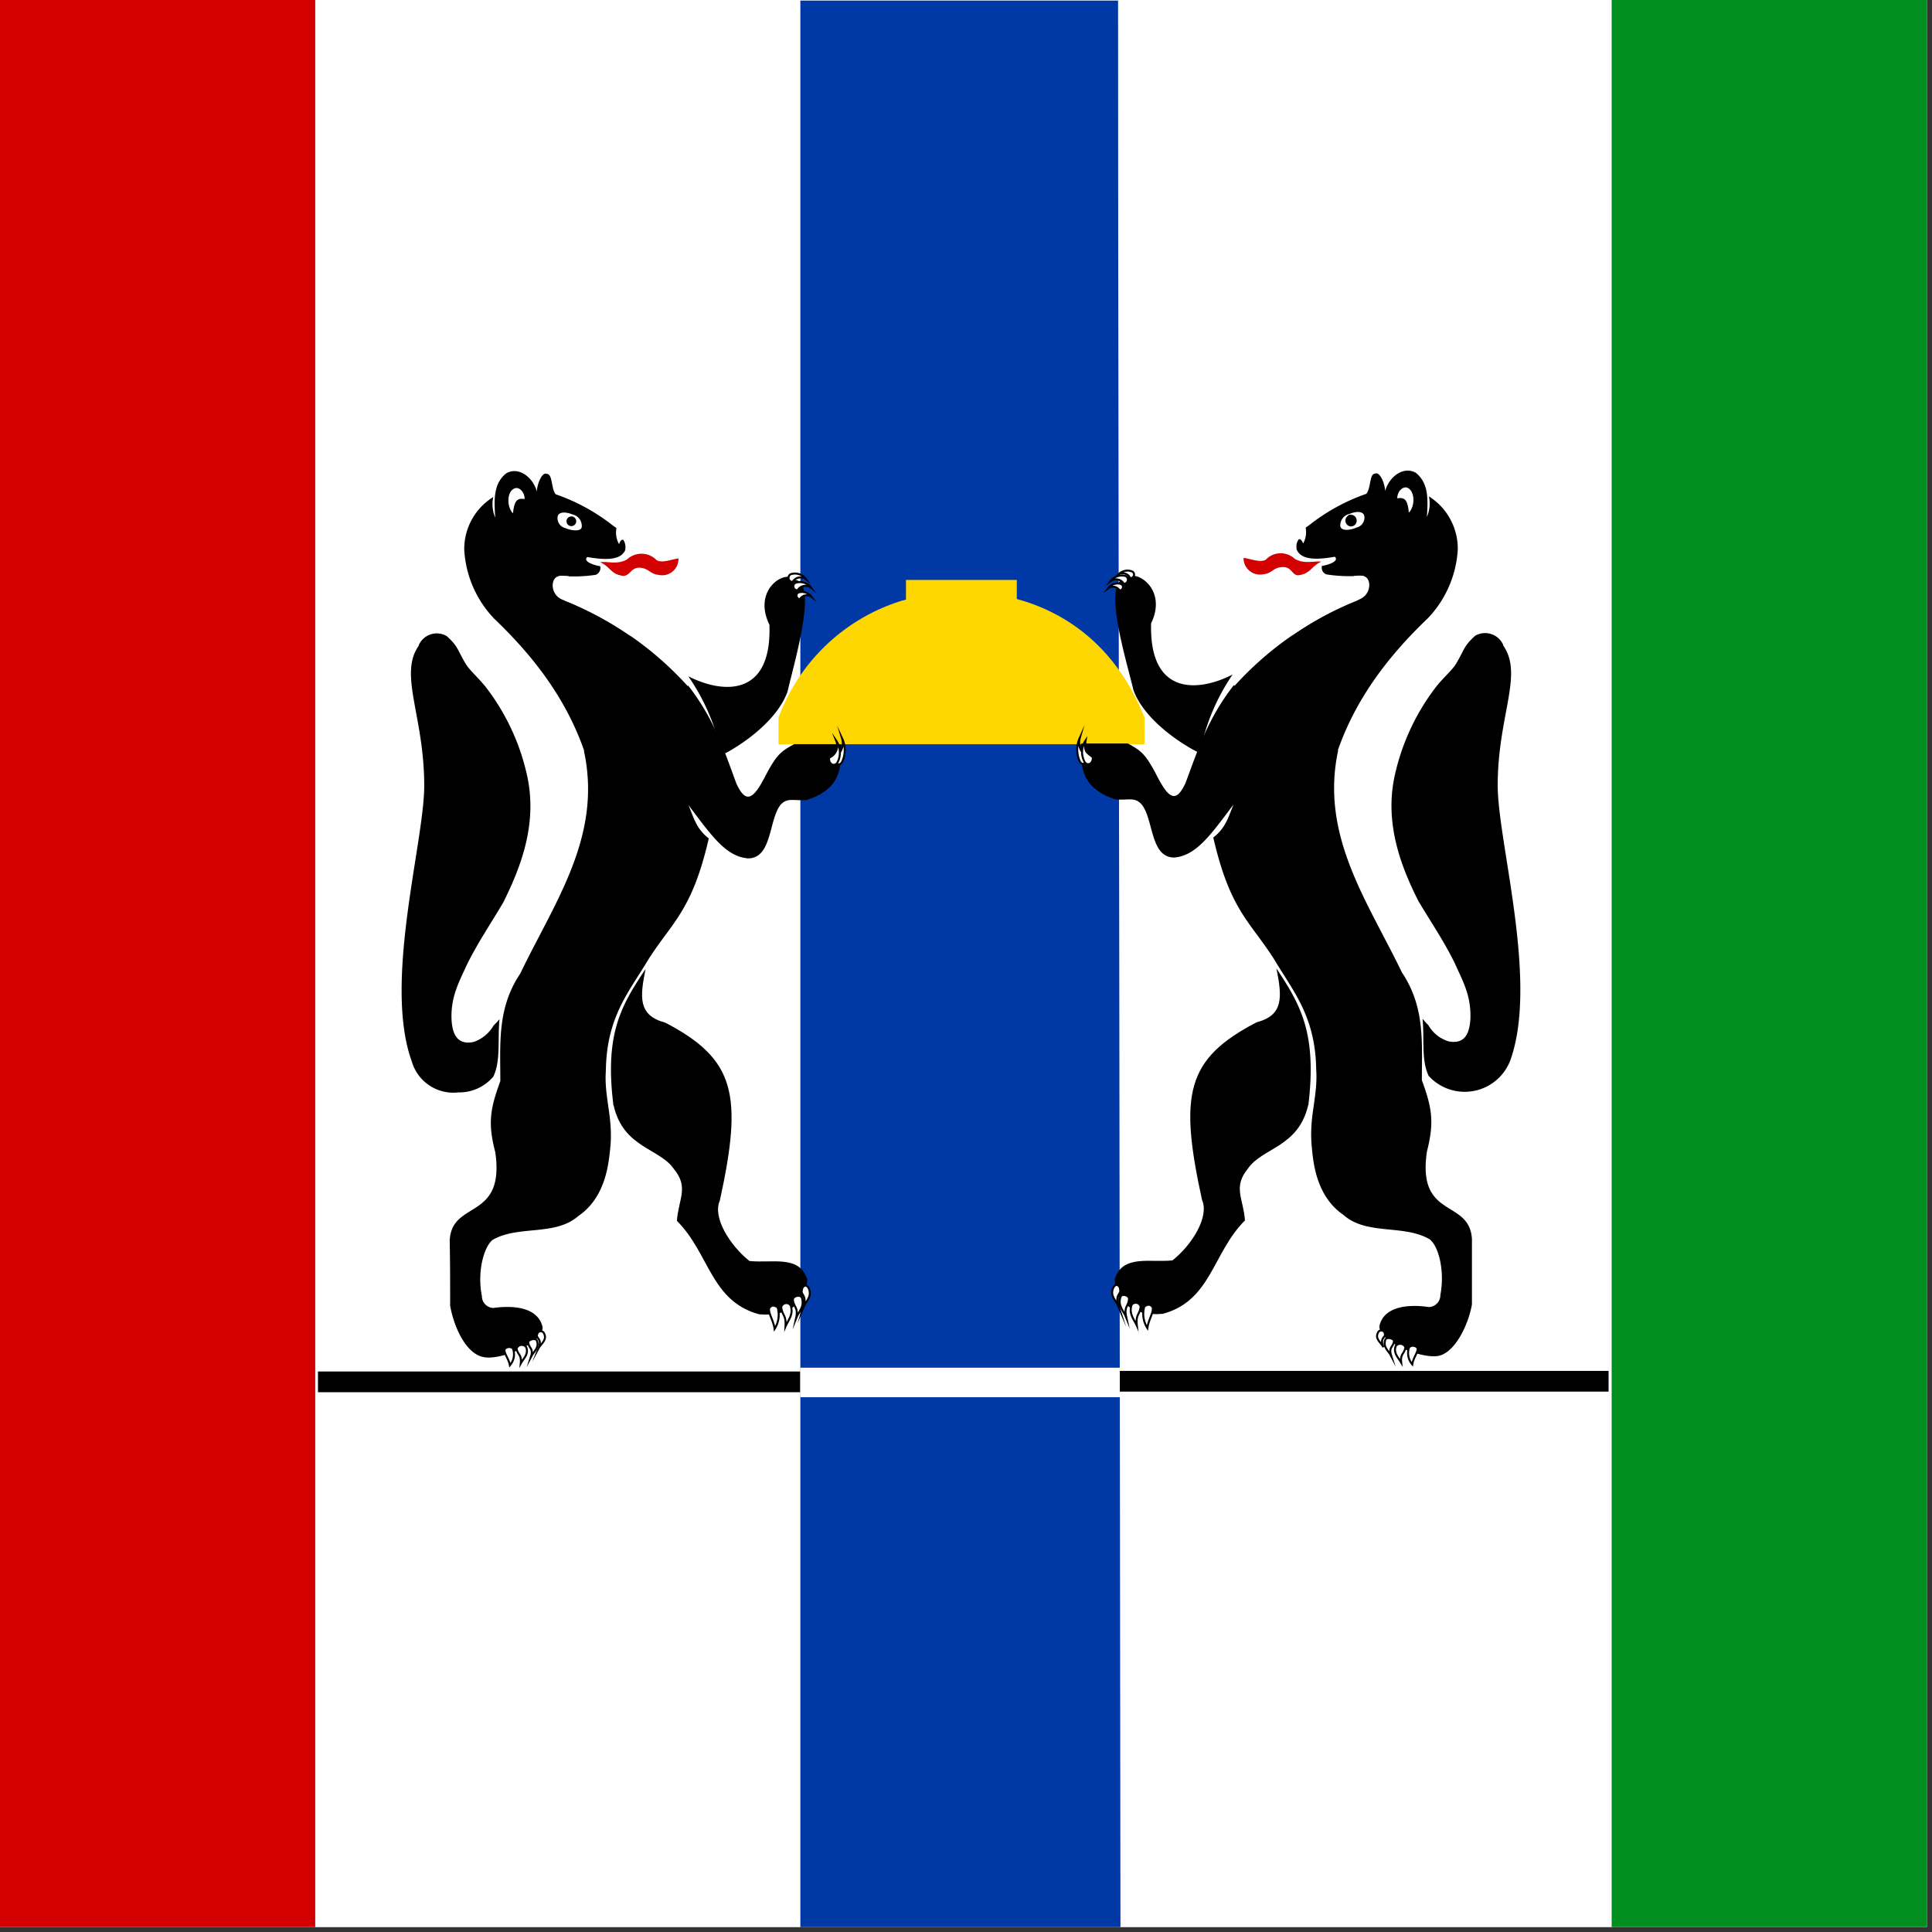 <?xml version="1.0" encoding="UTF-8" standalone="no"?>
<svg
   width="80"
   height="80"
   viewBox="0 0 80 80"
   version="1.1"
   id="svg92"
   sodipodi:docname="54_Novosibirsk_oblast.svg"
   inkscape:version="1.3.2 (091e20e, 2023-11-25, custom)"
   xmlns:inkscape="http://www.inkscape.org/namespaces/inkscape"
   xmlns:sodipodi="http://sodipodi.sourceforge.net/DTD/sodipodi-0.dtd"
   xmlns="http://www.w3.org/2000/svg"
   xmlns:svg="http://www.w3.org/2000/svg"
   xmlns:rdf="http://www.w3.org/1999/02/22-rdf-syntax-ns#"
   xmlns:cc="http://creativecommons.org/ns#"
   xmlns:dc="http://purl.org/dc/elements/1.1/">
  <rect x="0" y="0" width="80" height="80" fill="#333333" stroke="none"/>
  <defs
     id="defs92">
    <clipPath
       clipPathUnits="userSpaceOnUse"
       id="clipPath92">
      <rect
         style="opacity:0.2;fill:#296912;stroke-width:2"
         id="rect93"
         width="600"
         height="600"
         x="0"
         y="0" />
    </clipPath>
    <clipPath
       clipPathUnits="userSpaceOnUse"
       id="clipPath93">
      <rect
         style="opacity:0.2;fill:#296912;stroke-width:2"
         id="rect94"
         width="600"
         height="600"
         x="0"
         y="0" />
    </clipPath>
    <clipPath
       clipPathUnits="userSpaceOnUse"
       id="clipPath94">
      <rect
         style="opacity:0.2;fill:#296912;stroke-width:2"
         id="rect95"
         width="600"
         height="600"
         x="0"
         y="0" />
    </clipPath>
    <clipPath
       clipPathUnits="userSpaceOnUse"
       id="clipPath95">
      <rect
         style="opacity:0.2;fill:#296912;stroke-width:2"
         id="rect96"
         width="600"
         height="600"
         x="0"
         y="0" />
    </clipPath>
    <clipPath
       clipPathUnits="userSpaceOnUse"
       id="clipPath96">
      <rect
         style="opacity:0.2;fill:#296912;stroke-width:2"
         id="rect97"
         width="600"
         height="600"
         x="0"
         y="0" />
    </clipPath>
    <clipPath
       clipPathUnits="userSpaceOnUse"
       id="clipPath97">
      <rect
         style="opacity:0.2;fill:#296912;stroke-width:2"
         id="rect98"
         width="600"
         height="600"
         x="0"
         y="0" />
    </clipPath>
    <clipPath
       clipPathUnits="userSpaceOnUse"
       id="clipPath98">
      <rect
         style="opacity:0.2;fill:#296912;stroke-width:2"
         id="rect99"
         width="600"
         height="600"
         x="0"
         y="0" />
    </clipPath>
    <clipPath
       clipPathUnits="userSpaceOnUse"
       id="clipPath99">
      <rect
         style="opacity:0.2;fill:#296912;stroke-width:2"
         id="rect100"
         width="600"
         height="600"
         x="0"
         y="0" />
    </clipPath>
    <clipPath
       clipPathUnits="userSpaceOnUse"
       id="clipPath100">
      <rect
         style="opacity:0.2;fill:#296912;stroke-width:2"
         id="rect101"
         width="600"
         height="600"
         x="0"
         y="0" />
    </clipPath>
    <clipPath
       clipPathUnits="userSpaceOnUse"
       id="clipPath101">
      <rect
         style="opacity:0.2;fill:#296912;stroke-width:2"
         id="rect102"
         width="600"
         height="600"
         x="0"
         y="0" />
    </clipPath>
    <clipPath
       clipPathUnits="userSpaceOnUse"
       id="clipPath102">
      <rect
         style="opacity:0.2;fill:#296912;stroke-width:2"
         id="rect103"
         width="600"
         height="600"
         x="0"
         y="0" />
    </clipPath>
    <clipPath
       clipPathUnits="userSpaceOnUse"
       id="clipPath103">
      <rect
         style="opacity:0.2;fill:#296912;stroke-width:2"
         id="rect104"
         width="600"
         height="600"
         x="0"
         y="0" />
    </clipPath>
    <clipPath
       clipPathUnits="userSpaceOnUse"
       id="clipPath104">
      <rect
         style="opacity:0.2;fill:#296912;stroke-width:2"
         id="rect105"
         width="600"
         height="600"
         x="0"
         y="0" />
    </clipPath>
    <clipPath
       clipPathUnits="userSpaceOnUse"
       id="clipPath105">
      <rect
         style="opacity:0.2;fill:#296912;stroke-width:2"
         id="rect106"
         width="600"
         height="600"
         x="0"
         y="0" />
    </clipPath>
    <clipPath
       clipPathUnits="userSpaceOnUse"
       id="clipPath106">
      <rect
         style="opacity:0.2;fill:#296912;stroke-width:2"
         id="rect107"
         width="600"
         height="600"
         x="0"
         y="0" />
    </clipPath>
    <clipPath
       clipPathUnits="userSpaceOnUse"
       id="clipPath107">
      <rect
         style="opacity:0.2;fill:#296912;stroke-width:2"
         id="rect108"
         width="600"
         height="600"
         x="0"
         y="0" />
    </clipPath>
    <clipPath
       clipPathUnits="userSpaceOnUse"
       id="clipPath108">
      <rect
         style="opacity:0.2;fill:#296912;stroke-width:2"
         id="rect109"
         width="600"
         height="600"
         x="0"
         y="0" />
    </clipPath>
    <clipPath
       clipPathUnits="userSpaceOnUse"
       id="clipPath109">
      <rect
         style="opacity:0.2;fill:#296912;stroke-width:2"
         id="rect110"
         width="600"
         height="600"
         x="0"
         y="0" />
    </clipPath>
    <clipPath
       clipPathUnits="userSpaceOnUse"
       id="clipPath110">
      <rect
         style="opacity:0.2;fill:#296912;stroke-width:2"
         id="rect111"
         width="600"
         height="600"
         x="0"
         y="0" />
    </clipPath>
    <clipPath
       clipPathUnits="userSpaceOnUse"
       id="clipPath111">
      <rect
         style="opacity:0.2;fill:#296912;stroke-width:2"
         id="rect112"
         width="600"
         height="600"
         x="0"
         y="0" />
    </clipPath>
    <clipPath
       clipPathUnits="userSpaceOnUse"
       id="clipPath112">
      <rect
         style="opacity:0.2;fill:#296912;stroke-width:2"
         id="rect113"
         width="600"
         height="600"
         x="0"
         y="0" />
    </clipPath>
    <clipPath
       clipPathUnits="userSpaceOnUse"
       id="clipPath113">
      <rect
         style="opacity:0.2;fill:#296912;stroke-width:2"
         id="rect114"
         width="600"
         height="600"
         x="0"
         y="0" />
    </clipPath>
    <clipPath
       clipPathUnits="userSpaceOnUse"
       id="clipPath114">
      <rect
         style="opacity:0.2;fill:#296912;stroke-width:2"
         id="rect115"
         width="600"
         height="600"
         x="0"
         y="0" />
    </clipPath>
    <clipPath
       clipPathUnits="userSpaceOnUse"
       id="clipPath115">
      <rect
         style="opacity:0.2;fill:#296912;stroke-width:2"
         id="rect116"
         width="600"
         height="600"
         x="0"
         y="0" />
    </clipPath>
    <clipPath
       clipPathUnits="userSpaceOnUse"
       id="clipPath116">
      <rect
         style="opacity:0.2;fill:#296912;stroke-width:2"
         id="rect117"
         width="600"
         height="600"
         x="0"
         y="0" />
    </clipPath>
    <clipPath
       clipPathUnits="userSpaceOnUse"
       id="clipPath117">
      <rect
         style="opacity:0.2;fill:#296912;stroke-width:2"
         id="rect118"
         width="600"
         height="600"
         x="0"
         y="0" />
    </clipPath>
    <clipPath
       clipPathUnits="userSpaceOnUse"
       id="clipPath118">
      <rect
         style="opacity:0.2;fill:#296912;stroke-width:2"
         id="rect119"
         width="600"
         height="600"
         x="0"
         y="0" />
    </clipPath>
    <clipPath
       clipPathUnits="userSpaceOnUse"
       id="clipPath119">
      <rect
         style="opacity:0.2;fill:#296912;stroke-width:2"
         id="rect120"
         width="600"
         height="600"
         x="0"
         y="0" />
    </clipPath>
    <clipPath
       clipPathUnits="userSpaceOnUse"
       id="clipPath120">
      <rect
         style="opacity:0.2;fill:#296912;stroke-width:2"
         id="rect121"
         width="600"
         height="600"
         x="0"
         y="0" />
    </clipPath>
    <clipPath
       clipPathUnits="userSpaceOnUse"
       id="clipPath121">
      <rect
         style="opacity:0.2;fill:#296912;stroke-width:2"
         id="rect122"
         width="600"
         height="600"
         x="0"
         y="0" />
    </clipPath>
    <clipPath
       clipPathUnits="userSpaceOnUse"
       id="clipPath122">
      <rect
         style="opacity:0.2;fill:#296912;stroke-width:2"
         id="rect123"
         width="600"
         height="600"
         x="0"
         y="0" />
    </clipPath>
    <clipPath
       clipPathUnits="userSpaceOnUse"
       id="clipPath123">
      <rect
         style="opacity:0.2;fill:#296912;stroke-width:2"
         id="rect124"
         width="600"
         height="600"
         x="0"
         y="0" />
    </clipPath>
    <clipPath
       clipPathUnits="userSpaceOnUse"
       id="clipPath124">
      <rect
         style="opacity:0.2;fill:#296912;stroke-width:2"
         id="rect125"
         width="600"
         height="600"
         x="0"
         y="0" />
    </clipPath>
    <clipPath
       clipPathUnits="userSpaceOnUse"
       id="clipPath125">
      <rect
         style="opacity:0.2;fill:#296912;stroke-width:2"
         id="rect126"
         width="600"
         height="600"
         x="0"
         y="0" />
    </clipPath>
    <clipPath
       clipPathUnits="userSpaceOnUse"
       id="clipPath126">
      <rect
         style="opacity:0.2;fill:#296912;stroke-width:2"
         id="rect127"
         width="600"
         height="600"
         x="0"
         y="0" />
    </clipPath>
    <clipPath
       clipPathUnits="userSpaceOnUse"
       id="clipPath127">
      <rect
         style="opacity:0.2;fill:#296912;stroke-width:2"
         id="rect128"
         width="600"
         height="600"
         x="0"
         y="0" />
    </clipPath>
    <clipPath
       clipPathUnits="userSpaceOnUse"
       id="clipPath128">
      <rect
         style="opacity:0.2;fill:#296912;stroke-width:2"
         id="rect129"
         width="600"
         height="600"
         x="0"
         y="0" />
    </clipPath>
    <clipPath
       clipPathUnits="userSpaceOnUse"
       id="clipPath129">
      <rect
         style="opacity:0.2;fill:#296912;stroke-width:2"
         id="rect130"
         width="600"
         height="600"
         x="0"
         y="0" />
    </clipPath>
    <clipPath
       clipPathUnits="userSpaceOnUse"
       id="clipPath130">
      <rect
         style="opacity:0.2;fill:#296912;stroke-width:2"
         id="rect131"
         width="600"
         height="600"
         x="0"
         y="0" />
    </clipPath>
    <clipPath
       clipPathUnits="userSpaceOnUse"
       id="clipPath131">
      <rect
         style="opacity:0.2;fill:#296912;stroke-width:2"
         id="rect132"
         width="600"
         height="600"
         x="0"
         y="0" />
    </clipPath>
    <clipPath
       clipPathUnits="userSpaceOnUse"
       id="clipPath132">
      <rect
         style="opacity:0.2;fill:#296912;stroke-width:2"
         id="rect133"
         width="600"
         height="600"
         x="0"
         y="0" />
    </clipPath>
    <clipPath
       clipPathUnits="userSpaceOnUse"
       id="clipPath133">
      <rect
         style="opacity:0.2;fill:#296912;stroke-width:2"
         id="rect134"
         width="600"
         height="600"
         x="0"
         y="0" />
    </clipPath>
    <clipPath
       clipPathUnits="userSpaceOnUse"
       id="clipPath134">
      <rect
         style="opacity:0.2;fill:#296912;stroke-width:2"
         id="rect135"
         width="600"
         height="600"
         x="0"
         y="0" />
    </clipPath>
    <clipPath
       clipPathUnits="userSpaceOnUse"
       id="clipPath135">
      <rect
         style="opacity:0.2;fill:#296912;stroke-width:2"
         id="rect136"
         width="600"
         height="600"
         x="0"
         y="0" />
    </clipPath>
    <clipPath
       clipPathUnits="userSpaceOnUse"
       id="clipPath136">
      <rect
         style="opacity:0.2;fill:#296912;stroke-width:2"
         id="rect137"
         width="600"
         height="600"
         x="0"
         y="0" />
    </clipPath>
    <clipPath
       clipPathUnits="userSpaceOnUse"
       id="clipPath137">
      <rect
         style="opacity:0.2;fill:#296912;stroke-width:2"
         id="rect138"
         width="600"
         height="600"
         x="0"
         y="0" />
    </clipPath>
    <clipPath
       clipPathUnits="userSpaceOnUse"
       id="clipPath138">
      <rect
         style="opacity:0.2;fill:#296912;stroke-width:2"
         id="rect139"
         width="600"
         height="600"
         x="0"
         y="0" />
    </clipPath>
    <clipPath
       clipPathUnits="userSpaceOnUse"
       id="clipPath139">
      <rect
         style="opacity:0.2;fill:#296912;stroke-width:2"
         id="rect140"
         width="600"
         height="600"
         x="0"
         y="0" />
    </clipPath>
    <clipPath
       clipPathUnits="userSpaceOnUse"
       id="clipPath140">
      <rect
         style="opacity:0.2;fill:#296912;stroke-width:2"
         id="rect141"
         width="600"
         height="600"
         x="0"
         y="0" />
    </clipPath>
    <clipPath
       clipPathUnits="userSpaceOnUse"
       id="clipPath141">
      <rect
         style="opacity:0.2;fill:#296912;stroke-width:2"
         id="rect142"
         width="600"
         height="600"
         x="0"
         y="0" />
    </clipPath>
    <clipPath
       clipPathUnits="userSpaceOnUse"
       id="clipPath142">
      <rect
         style="opacity:0.2;fill:#296912;stroke-width:2"
         id="rect143"
         width="600"
         height="600"
         x="0"
         y="0" />
    </clipPath>
    <clipPath
       clipPathUnits="userSpaceOnUse"
       id="clipPath143">
      <rect
         style="opacity:0.2;fill:#296912;stroke-width:2"
         id="rect144"
         width="600"
         height="600"
         x="0"
         y="0" />
    </clipPath>
    <clipPath
       clipPathUnits="userSpaceOnUse"
       id="clipPath144">
      <rect
         style="opacity:0.2;fill:#296912;stroke-width:2"
         id="rect145"
         width="600"
         height="600"
         x="0"
         y="0" />
    </clipPath>
    <clipPath
       clipPathUnits="userSpaceOnUse"
       id="clipPath145">
      <rect
         style="opacity:0.2;fill:#296912;stroke-width:2"
         id="rect146"
         width="600"
         height="600"
         x="0"
         y="0" />
    </clipPath>
    <clipPath
       clipPathUnits="userSpaceOnUse"
       id="clipPath146">
      <rect
         style="opacity:0.2;fill:#296912;stroke-width:2"
         id="rect147"
         width="600"
         height="600"
         x="0"
         y="0" />
    </clipPath>
    <clipPath
       clipPathUnits="userSpaceOnUse"
       id="clipPath147">
      <rect
         style="opacity:0.2;fill:#296912;stroke-width:2"
         id="rect148"
         width="600"
         height="600"
         x="0"
         y="0" />
    </clipPath>
    <clipPath
       clipPathUnits="userSpaceOnUse"
       id="clipPath148">
      <rect
         style="opacity:0.2;fill:#296912;stroke-width:2"
         id="rect149"
         width="600"
         height="600"
         x="0"
         y="0" />
    </clipPath>
    <clipPath
       clipPathUnits="userSpaceOnUse"
       id="clipPath149">
      <rect
         style="opacity:0.2;fill:#296912;stroke-width:2"
         id="rect150"
         width="600"
         height="600"
         x="0"
         y="0" />
    </clipPath>
    <clipPath
       clipPathUnits="userSpaceOnUse"
       id="clipPath150">
      <rect
         style="opacity:0.2;fill:#296912;stroke-width:2"
         id="rect151"
         width="600"
         height="600"
         x="0"
         y="0" />
    </clipPath>
    <clipPath
       clipPathUnits="userSpaceOnUse"
       id="clipPath151">
      <rect
         style="opacity:0.2;fill:#296912;stroke-width:2"
         id="rect152"
         width="600"
         height="600"
         x="0"
         y="0" />
    </clipPath>
    <clipPath
       clipPathUnits="userSpaceOnUse"
       id="clipPath152">
      <rect
         style="opacity:0.2;fill:#296912;stroke-width:2"
         id="rect153"
         width="600"
         height="600"
         x="0"
         y="0" />
    </clipPath>
    <clipPath
       clipPathUnits="userSpaceOnUse"
       id="clipPath153">
      <rect
         style="opacity:0.2;fill:#296912;stroke-width:2"
         id="rect154"
         width="600"
         height="600"
         x="0"
         y="0" />
    </clipPath>
    <clipPath
       clipPathUnits="userSpaceOnUse"
       id="clipPath154">
      <rect
         style="opacity:0.2;fill:#296912;stroke-width:2"
         id="rect155"
         width="600"
         height="600"
         x="0"
         y="0" />
    </clipPath>
    <clipPath
       clipPathUnits="userSpaceOnUse"
       id="clipPath155">
      <rect
         style="opacity:0.2;fill:#296912;stroke-width:2"
         id="rect156"
         width="600"
         height="600"
         x="0"
         y="0" />
    </clipPath>
    <clipPath
       clipPathUnits="userSpaceOnUse"
       id="clipPath156">
      <rect
         style="opacity:0.2;fill:#296912;stroke-width:2"
         id="rect157"
         width="600"
         height="600"
         x="0"
         y="0" />
    </clipPath>
    <clipPath
       clipPathUnits="userSpaceOnUse"
       id="clipPath157">
      <rect
         style="opacity:0.2;fill:#296912;stroke-width:2"
         id="rect158"
         width="600"
         height="600"
         x="0"
         y="0" />
    </clipPath>
    <clipPath
       clipPathUnits="userSpaceOnUse"
       id="clipPath158">
      <rect
         style="opacity:0.2;fill:#296912;stroke-width:2"
         id="rect159"
         width="600"
         height="600"
         x="0"
         y="0" />
    </clipPath>
    <clipPath
       clipPathUnits="userSpaceOnUse"
       id="clipPath159">
      <rect
         style="opacity:0.2;fill:#296912;stroke-width:2"
         id="rect160"
         width="600"
         height="600"
         x="0"
         y="0" />
    </clipPath>
    <clipPath
       clipPathUnits="userSpaceOnUse"
       id="clipPath160">
      <rect
         style="opacity:0.2;fill:#296912;stroke-width:2"
         id="rect161"
         width="600"
         height="600"
         x="0"
         y="0" />
    </clipPath>
    <clipPath
       clipPathUnits="userSpaceOnUse"
       id="clipPath161">
      <rect
         style="opacity:0.2;fill:#296912;stroke-width:2"
         id="rect162"
         width="600"
         height="600"
         x="0"
         y="0" />
    </clipPath>
    <clipPath
       clipPathUnits="userSpaceOnUse"
       id="clipPath162">
      <rect
         style="opacity:0.2;fill:#296912;stroke-width:2"
         id="rect163"
         width="600"
         height="600"
         x="0"
         y="0" />
    </clipPath>
    <clipPath
       clipPathUnits="userSpaceOnUse"
       id="clipPath163">
      <rect
         style="opacity:0.2;fill:#296912;stroke-width:2"
         id="rect164"
         width="600"
         height="600"
         x="0"
         y="0" />
    </clipPath>
    <clipPath
       clipPathUnits="userSpaceOnUse"
       id="clipPath164">
      <rect
         style="opacity:0.2;fill:#296912;stroke-width:2"
         id="rect165"
         width="600"
         height="600"
         x="0"
         y="0" />
    </clipPath>
    <clipPath
       clipPathUnits="userSpaceOnUse"
       id="clipPath165">
      <rect
         style="opacity:0.2;fill:#296912;stroke-width:2"
         id="rect166"
         width="600"
         height="600"
         x="0"
         y="0" />
    </clipPath>
    <clipPath
       clipPathUnits="userSpaceOnUse"
       id="clipPath166">
      <rect
         style="opacity:0.2;fill:#296912;stroke-width:2"
         id="rect167"
         width="600"
         height="600"
         x="0"
         y="0" />
    </clipPath>
    <clipPath
       clipPathUnits="userSpaceOnUse"
       id="clipPath167">
      <rect
         style="opacity:0.2;fill:#296912;stroke-width:2"
         id="rect168"
         width="600"
         height="600"
         x="0"
         y="0" />
    </clipPath>
    <clipPath
       clipPathUnits="userSpaceOnUse"
       id="clipPath168">
      <rect
         style="opacity:0.2;fill:#296912;stroke-width:2"
         id="rect169"
         width="600"
         height="600"
         x="0"
         y="0" />
    </clipPath>
    <clipPath
       clipPathUnits="userSpaceOnUse"
       id="clipPath169">
      <rect
         style="opacity:0.2;fill:#296912;stroke-width:2"
         id="rect170"
         width="600"
         height="600"
         x="0"
         y="0" />
    </clipPath>
    <clipPath
       clipPathUnits="userSpaceOnUse"
       id="clipPath170">
      <rect
         style="opacity:0.2;fill:#296912;stroke-width:2"
         id="rect171"
         width="600"
         height="600"
         x="0"
         y="0" />
    </clipPath>
    <clipPath
       clipPathUnits="userSpaceOnUse"
       id="clipPath171">
      <rect
         style="opacity:0.2;fill:#296912;stroke-width:2"
         id="rect172"
         width="600"
         height="600"
         x="0"
         y="0" />
    </clipPath>
    <clipPath
       clipPathUnits="userSpaceOnUse"
       id="clipPath172">
      <rect
         style="opacity:0.2;fill:#296912;stroke-width:2"
         id="rect173"
         width="600"
         height="600"
         x="0"
         y="0" />
    </clipPath>
    <clipPath
       clipPathUnits="userSpaceOnUse"
       id="clipPath173">
      <rect
         style="opacity:0.2;fill:#296912;stroke-width:2"
         id="rect174"
         width="600"
         height="600"
         x="0"
         y="0" />
    </clipPath>
    <clipPath
       clipPathUnits="userSpaceOnUse"
       id="clipPath174">
      <rect
         style="opacity:0.2;fill:#296912;stroke-width:2"
         id="rect175"
         width="600"
         height="600"
         x="0"
         y="0" />
    </clipPath>
    <clipPath
       clipPathUnits="userSpaceOnUse"
       id="clipPath175">
      <rect
         style="opacity:0.2;fill:#296912;stroke-width:2"
         id="rect176"
         width="600"
         height="600"
         x="0"
         y="0" />
    </clipPath>
    <clipPath
       clipPathUnits="userSpaceOnUse"
       id="clipPath176">
      <rect
         style="opacity:0.2;fill:#296912;stroke-width:2"
         id="rect177"
         width="600"
         height="600"
         x="0"
         y="0" />
    </clipPath>
    <clipPath
       clipPathUnits="userSpaceOnUse"
       id="clipPath177">
      <rect
         style="opacity:0.2;fill:#296912;stroke-width:2"
         id="rect178"
         width="600"
         height="600"
         x="0"
         y="0" />
    </clipPath>
    <clipPath
       clipPathUnits="userSpaceOnUse"
       id="clipPath178">
      <rect
         style="opacity:0.2;fill:#296912;stroke-width:2"
         id="rect179"
         width="600"
         height="600"
         x="0"
         y="0" />
    </clipPath>
    <clipPath
       clipPathUnits="userSpaceOnUse"
       id="clipPath179">
      <rect
         style="opacity:0.2;fill:#296912;stroke-width:2"
         id="rect180"
         width="600"
         height="600"
         x="0"
         y="0" />
    </clipPath>
    <clipPath
       clipPathUnits="userSpaceOnUse"
       id="clipPath180">
      <rect
         style="opacity:0.2;fill:#296912;stroke-width:2"
         id="rect181"
         width="600"
         height="600"
         x="0"
         y="0" />
    </clipPath>
    <clipPath
       clipPathUnits="userSpaceOnUse"
       id="clipPath181">
      <rect
         style="opacity:0.2;fill:#296912;stroke-width:2"
         id="rect182"
         width="600"
         height="600"
         x="0"
         y="0" />
    </clipPath>
    <clipPath
       clipPathUnits="userSpaceOnUse"
       id="clipPath182">
      <rect
         style="opacity:0.2;fill:#296912;stroke-width:2"
         id="rect183"
         width="600"
         height="600"
         x="0"
         y="0" />
    </clipPath>
    <clipPath
       clipPathUnits="userSpaceOnUse"
       id="clipPath183">
      <rect
         style="opacity:0.2;fill:#296912;stroke-width:2"
         id="rect184"
         width="600"
         height="600"
         x="0"
         y="0" />
    </clipPath>
  </defs>
  <sodipodi:namedview
     id="namedview92"
     pagecolor="#505050"
     bordercolor="#ffffff"
     borderopacity="1"
     inkscape:showpageshadow="0"
     inkscape:pageopacity="0"
     inkscape:pagecheckerboard="1"
     inkscape:deskcolor="#505050"
     inkscape:zoom="7.8733331"
     inkscape:cx="54.805252"
     inkscape:cy="55.694329"
     inkscape:window-width="2560"
     inkscape:window-height="1377"
     inkscape:window-x="1912"
     inkscape:window-y="-8"
     inkscape:window-maximized="1"
     inkscape:current-layer="svg92" />
  <title
     id="title1">Flag of Novosibirsk oblast</title>
  <path
     fill="#ffffff"
     d="M -150,0 H 750 V 600 H -150 Z"
     id="path1"
     style="stroke-width:1.001"
     clip-path="url(#clipPath183)"
     transform="scale(0.133)" />
  <path
     fill="#008e1f"
     d="M 501.77,0 H 749.91 V 600 H 501.77 Z"
     id="path2"
     clip-path="url(#clipPath182)"
     transform="scale(0.133)" />
  <path
     d="m 249.2,0.18 h 98.9 C 348.1,100.143 348.36,200.297 348.47,300.09 348.58,399.883 348.7,500.017 348.84,600 H 249.18 V 0"
     fill="#0039a6"
     id="path3"
     style="stroke-width:1"
     clip-path="url(#clipPath181)"
     transform="scale(0.133)" />
  <path
     d="m 99,427 h 150.15 v 6.45 H 99 V 427 m 249.13,-0.19 h 152.68 v 6.45 H 348.13 v -6.45"
     id="path4"
     clip-path="url(#clipPath180)"
     transform="scale(0.133)" />
  <path
     d="m 249.15,425.82 h 99.49 V 435 h -99.49 v -9.15"
     fill="#ffffff"
     id="path5"
     clip-path="url(#clipPath179)"
     transform="scale(0.133)" />
  <path
     d="m 242.42,231.72 h 113.91 v -8.32 c -8.15,-20.56 -22.38,-31.53 -37.66,-36.3 l -2.1,-0.6 v -5.94 h -34.51 v 6.11 l -1.25,0.34 a 59.64,59.64 0 0 0 -38.43,36.44 V 232"
     fill="#ffd700"
     id="path6"
     clip-path="url(#clipPath178)"
     transform="scale(0.133)" />
  <path
     d="m 161.64,419.85 c -1.51,-0.4 -3,-0.82 -4.52,-1.28 2,-1.59 3.89,-3.35 5.85,-5 l 4.91,1.16 c -2.12,1.71 -4.16,3.45 -6.24,5.12 z"
     fill="#d20000"
     id="path7"
     clip-path="url(#clipPath177)"
     transform="scale(0.133)" />
  <path
     d="m 161.64,419.85 c -1.51,-0.4 -3,-0.82 -4.52,-1.28 2,-1.59 3.89,-3.35 5.85,-5 l 4.91,1.16 c -2.12,1.71 -4.16,3.45 -6.24,5.12 z"
     fill="none"
     stroke="#000000"
     stroke-miterlimit="22.93"
     stroke-width="0.62"
     id="path8"
     clip-path="url(#clipPath176)"
     transform="scale(0.133)" />
  <path
     d="m 154.17,417.92 -4.52,-1.33 c 2,-1.62 3.89,-3.35 5.85,-5 1.59,0.45 3.24,0.82 4.86,1.22 -2.07,1.84 -4.11,3.44 -6.19,5.11 z"
     fill="#d20000"
     id="path9"
     clip-path="url(#clipPath175)"
     transform="scale(0.133)" />
  <path
     d="m 154.17,417.92 -4.52,-1.33 c 2,-1.62 3.89,-3.35 5.85,-5 1.59,0.45 3.24,0.82 4.86,1.22 -2.07,1.84 -4.11,3.44 -6.19,5.11 z"
     fill="none"
     stroke="#000000"
     stroke-miterlimit="22.93"
     stroke-width="0.62"
     id="path10"
     clip-path="url(#clipPath174)"
     transform="scale(0.133)" />
  <path
     d="m 130.37,200.88 a 6.13,6.13 0 0 1 8.72,-2.84 c 3.66,3.32 3.21,4.17 6,8.8 1.08,1.73 3.55,3.92 6,6.87 a 69.53,69.53 0 0 1 13,27.69 c 3.32,15 -1.87,28.4 -7.36,39.48 -3.81,6.48 -8,12.64 -11.36,19.45 -2.44,5.4 -5,9.83 -4.8,16.87 0.2,4.23 1.45,8.35 6.93,7.19 a 11.5,11.5 0 0 0 6.19,-5.14 24.94,24.94 0 0 0 1.82,-1.93 c -0.62,6.42 0.43,12.89 -1.9,17.84 a 13.83,13.83 0 0 1 -10.91,4.94 13.46,13.46 0 0 1 -14.51,-9.68 c -8.89,-24.6 3.86,-68 3.89,-85.77 0,-21.9 -8.09,-34.68 -1.65,-43.71 m 23.15,-46.27 a 10.54,10.54 0 0 0 0.62,6.48 c -0.43,-5.68 -0.54,-10.71 3.44,-13.8 3.64,-2.13 8.21,1 9.51,5.68 0,-2 1.51,-6.11 3,-5.51 2,0 1.33,4.37 2.84,6.36 a 60.89,60.89 0 0 1 17.61,9.57 c 2.3,1.79 4.12,2.19 4.43,4.63 0.62,6.28 -4.94,6.62 -12.18,5.34 -1.56,1.42 2.33,2.64 4,2.84 a 2.27,2.27 0 0 1 -1.36,2.7 45.44,45.44 0 0 1 -11,0.31 c -2.84,0.26 -3.66,5.4 1.65,7.84 a 103.24,103.24 0 0 1 39,27.66 l -32.86,20.16 c -5,-15.08 -14.2,-28.77 -28.4,-42.29 a 33.83,33.83 0 0 1 -9.34,-21.39 19,19 0 0 1 9.12,-16.56"
     id="path11"
     clip-path="url(#clipPath173)"
     transform="scale(0.133)" />
  <path
     d="m 178.29,160.18 a 3.66,3.66 0 0 1 2.84,3.72 c 0,1.7 -3.1,1.39 -5.14,0.51 a 3.15,3.15 0 0 1 -2.33,-3.78 c 0.48,-1.33 2.53,-1.31 4.6,-0.45"
     fill="#ffffff"
     id="path12"
     clip-path="url(#clipPath172)"
     transform="scale(0.133)" />
  <path
     d="m 177.89,160.78 a 1.51,1.51 0 1 1 -1.51,1.53 1.51,1.51 0 0 1 1.51,-1.53"
     id="path13"
     clip-path="url(#clipPath171)"
     transform="scale(0.133)" />
  <path
     d="m 191.95,164.3 a 8.52,8.52 0 0 1 4.86,1.93 c 1.48,3.07 -1.82,5.4 -2.13,4.69 a 4,4 0 0 0 -0.62,-2.84 c -0.77,-0.2 -1.11,0.77 -1.33,1.33 a 7.38,7.38 0 0 1 -0.78,-5.11 z"
     fill="#ffffff"
     id="path14"
     clip-path="url(#clipPath170)"
     transform="scale(0.133)" />
  <path
     d="m 191.95,164.3 a 8.52,8.52 0 0 1 4.86,1.93 c 1.48,3.07 -1.82,5.4 -2.13,4.69 a 4,4 0 0 0 -0.62,-2.84 c -0.77,-0.2 -1.11,0.77 -1.33,1.33 a 7.38,7.38 0 0 1 -0.78,-5.11 z"
     fill="none"
     id="path15"
     clip-path="url(#clipPath169)"
     transform="scale(0.133)" />
  <path
     d="m 187.06,175 c 2.64,-0.2 5.14,0.82 8.15,-0.82 a 6.56,6.56 0 0 1 9.2,0.2 c 1.82,1.08 4.8,-0.31 6.82,-0.51 a 5.08,5.08 0 0 1 -6.22,5.11 c -2.7,-0.26 -3,-2.13 -6,-2.24 -2.5,0 -2.84,2.39 -4.83,2.56 -4,-0.4 -4.12,-2.84 -7.27,-4.23"
     fill="#d20000"
     id="path16"
     clip-path="url(#clipPath168)"
     transform="scale(0.133)" />
  <path
     d="m 172.15,181.45 c 0.45,-2.13 1.87,-2.33 5,-2.07 a 2.19,2.19 0 0 0 -0.85,3.78 c 3.38,4.06 13,9.09 20.39,15.14 a 104.43,104.43 0 0 0 -21.81,-11.7 4.74,4.74 0 0 1 -2.73,-5.15 z"
     fill="#ffffff"
     id="path17"
     clip-path="url(#clipPath167)"
     transform="scale(0.133)" />
  <path
     d="m 172.15,181.45 c 0.45,-2.13 1.87,-2.33 5,-2.07 a 2.19,2.19 0 0 0 -0.85,3.78 c 3.38,4.06 13,9.09 20.39,15.14 a 104.43,104.43 0 0 0 -21.81,-11.7 4.74,4.74 0 0 1 -2.73,-5.15 z"
     fill="none"
     id="path18"
     clip-path="url(#clipPath166)"
     transform="scale(0.133)" />
  <path
     d="m 159.88,152.23 c 1.39,-1 3.46,0.65 3.46,3.15 -2.5,-0.45 -3.24,0.77 -3.64,4.43 -1.82,-1.73 -2,-6.31 0.14,-7.58"
     fill="#ffffff"
     id="path19"
     clip-path="url(#clipPath165)"
     transform="scale(0.133)" />
  <path
     d="m 247.25,180.49 c -2.41,-3.35 -13.15,2.84 -7.7,14 0.82,22.72 -14.65,21.47 -25.25,16.07 A 65.58,65.58 0 0 1 224.67,235 c 0,0.34 16.3,-8 20.51,-19.65 2.33,-10 9.66,-34.45 2.07,-34.88"
     id="path20"
     clip-path="url(#clipPath164)"
     transform="scale(0.133)" />
  <path
     d="m 251,180.37 a 2.84,2.84 0 0 0 -4.23,0.82 1.28,1.28 0 0 1 -0.6,-2.41 4.29,4.29 0 0 1 4.83,1.59 z"
     fill="#ffffff"
     id="path21"
     clip-path="url(#clipPath163)"
     transform="scale(0.133)" />
  <path
     d="m 251,180.37 a 2.84,2.84 0 0 0 -4.23,0.82 1.28,1.28 0 0 1 -0.6,-2.41 4.29,4.29 0 0 1 4.83,1.59 z"
     fill="none"
     stroke="#000000"
     stroke-miterlimit="22.93"
     stroke-width="0.62"
     id="path22"
     clip-path="url(#clipPath162)"
     transform="scale(0.133)" />
  <path
     d="m 252.53,183 a 2.84,2.84 0 0 0 -4.2,0.77 1.22,1.22 0 0 1 -0.62,-2.33 4.29,4.29 0 0 1 4.82,1.56 z"
     fill="#ffffff"
     id="path23"
     clip-path="url(#clipPath161)"
     transform="scale(0.133)" />
  <path
     d="m 252.53,183 a 2.84,2.84 0 0 0 -4.2,0.77 1.22,1.22 0 0 1 -0.62,-2.33 4.29,4.29 0 0 1 4.82,1.56 z"
     fill="none"
     stroke="#000000"
     stroke-miterlimit="22.93"
     stroke-width="0.62"
     id="path24"
     clip-path="url(#clipPath160)"
     transform="scale(0.133)" />
  <path
     d="m 252.67,185.83 a 2.47,2.47 0 0 0 -3.46,0.49 l -0.15,0.22 a 1.11,1.11 0 0 1 -0.54,-2.07 3.78,3.78 0 0 1 4.15,1.36 z"
     fill="#ffffff"
     id="path25"
     clip-path="url(#clipPath159)"
     transform="scale(0.133)" />
  <path
     d="m 252.67,185.83 a 2.47,2.47 0 0 0 -3.46,0.49 l -0.15,0.22 a 1.11,1.11 0 0 1 -0.54,-2.07 3.78,3.78 0 0 1 4.15,1.36 z"
     fill="none"
     stroke="#000000"
     stroke-miterlimit="22.93"
     stroke-width="0.62"
     id="path26"
     clip-path="url(#clipPath158)"
     transform="scale(0.133)" />
  <path
     d="m 191,344.28 c -2.84,-22.41 2.39,-31.24 10,-42.6 -1.82,8.86 -2.33,14.46 6.11,16.7 21.76,11.36 24.25,22.27 17,55.41 -2.33,5.14 3,13.8 9.2,18.8 7,0.77 15.54,-2 18,5.68 0.14,6.67 -5.37,11.81 -15,10.91 -15.08,-4.12 -15.39,-18.94 -25.56,-29.08 0.45,-6.73 3.81,-10.39 -0.91,-16.1 -4.43,-6.56 -15.82,-6.56 -18.8,-19.88"
     id="path27"
     clip-path="url(#clipPath157)"
     transform="scale(0.133)" />
  <path
     d="m 181.75,233.88 32.52,-20.42 c 8.15,10.54 11,19.71 15,30.5 2.84,6.11 5.06,5.25 8.83,-2 3.77,-7.25 5.06,-8 9.15,-10.28 h 14.54 a 7.67,7.67 0 0 1 0,2.56 c 0,4.43 0,11.56 -10.71,14.83 -4.06,0.31 -5.85,-0.82 -8,1.42 -3.81,4.69 -2.61,16.7 -10.17,16.76 -6.93,-0.57 -11.36,-7.07 -18.55,-16.56 1.68,4 2.41,7.33 6.31,10.34 -5.25,22.72 -11.36,25.93 -18.92,37.86 -5.85,9.83 -12.89,17.67 -13.12,34.34 -0.62,8.52 2.41,14.77 1.33,24.51 -0.51,4.88 -1.51,15.08 -9.83,20.79 -7.21,6.42 -18.77,2.84 -26.78,7.5 -2.84,2.39 -4.8,10.14 -3.32,17.47 a 3.69,3.69 0 0 0 3.55,3.72 c 7.9,-1.08 14.06,0.51 15.34,5.91 0.45,5 -13.29,10.54 -18.4,9.37 -5.68,-1.08 -9.32,-9.88 -10.37,-16 0,-6.82 0,-13.6 -0.14,-20.34 0.71,-12.7 17.24,-6 14.2,-27.41 -2.44,-9.23 -1.51,-13.75 1.56,-22.15 0,-11.87 -1,-22.72 6.19,-33.46 10.62,-22.15 25.56,-42.6 19.88,-69.18"
     id="path28"
     clip-path="url(#clipPath156)"
     transform="scale(0.133)" />
  <path
     d="m 239.49,407.27 c 0.65,-1 1.48,-1 2.61,-0.26 a 8.15,8.15 0 0 1 -0.94,6.73 c -0.36,-2.74 -2.07,-4.94 -1.67,-6.47 z"
     fill="#ffffff"
     id="path29"
     clip-path="url(#clipPath155)"
     transform="scale(0.133)" />
  <path
     d="m 239.49,407.27 c 0.65,-1 1.48,-1 2.61,-0.26 a 8.15,8.15 0 0 1 -0.94,6.73 c -0.36,-2.74 -2.07,-4.94 -1.67,-6.47 z"
     fill="none"
     stroke="#000000"
     stroke-miterlimit="22.93"
     stroke-width="0.62"
     id="path30"
     clip-path="url(#clipPath154)"
     transform="scale(0.133)" />
  <path
     d="m 243.21,407.07 a 1.62,1.62 0 0 1 3,-0.57 c 0.85,2.84 -0.77,4.43 -1.65,6.48 0.21,-3.61 -0.89,-3.15 -1.35,-5.91 z"
     fill="#ffffff"
     id="path31"
     clip-path="url(#clipPath153)"
     transform="scale(0.133)" />
  <path
     d="m 243.21,407.07 a 1.62,1.62 0 0 1 3,-0.57 c 0.85,2.84 -0.77,4.43 -1.65,6.48 0.21,-3.61 -0.89,-3.15 -1.35,-5.91 z"
     fill="none"
     stroke="#000000"
     stroke-miterlimit="22.93"
     stroke-width="0.62"
     id="path32"
     clip-path="url(#clipPath152)"
     transform="scale(0.133)" />
  <path
     d="m 246.85,404.57 c 0,-1 2.27,-1.79 2.84,-0.45 0.82,2.84 -1,4.17 -1.82,6.22 0.77,-3.52 -0.87,-3.27 -1.02,-5.77 z"
     fill="#ffffff"
     id="path33"
     clip-path="url(#clipPath151)"
     transform="scale(0.133)" />
  <path
     d="m 246.85,404.57 c 0,-1 2.27,-1.79 2.84,-0.45 0.82,2.84 -1,4.17 -1.82,6.22 0.77,-3.52 -0.87,-3.27 -1.02,-5.77 z"
     fill="none"
     stroke="#000000"
     stroke-miterlimit="22.93"
     stroke-width="0.62"
     id="path34"
     clip-path="url(#clipPath150)"
     transform="scale(0.133)" />
  <path
     d="m 249.66,401.62 c 0,-1 1.28,-2.3 2.19,-0.4 1,2.56 -0.94,3.92 -1.7,5.68 1.18,-3.9 -1,-3.61 -0.49,-5.28 z"
     fill="#ffffff"
     id="path35"
     clip-path="url(#clipPath149)"
     transform="scale(0.133)" />
  <path
     d="m 249.66,401.62 c 0,-1 1.28,-2.3 2.19,-0.4 1,2.56 -0.94,3.92 -1.7,5.68 1.18,-3.9 -1,-3.61 -0.49,-5.28 z"
     fill="none"
     stroke="#000000"
     stroke-miterlimit="22.93"
     stroke-width="0.62"
     id="path36"
     clip-path="url(#clipPath148)"
     transform="scale(0.133)" />
  <path
     d="m 157.13,420 a 1.85,1.85 0 0 1 2.56,-0.2 5.17,5.17 0 0 1 -0.94,5.25 c -0.34,-2.05 -2.02,-3.86 -1.62,-5.05 z"
     fill="#ffffff"
     id="path37"
     clip-path="url(#clipPath147)"
     transform="scale(0.133)" />
  <path
     d="m 157.13,420 a 1.85,1.85 0 0 1 2.56,-0.2 5.17,5.17 0 0 1 -0.94,5.25 c -0.34,-2.05 -2.02,-3.86 -1.62,-5.05 z"
     fill="none"
     stroke="#000000"
     stroke-miterlimit="22.93"
     stroke-width="0.62"
     id="path38"
     clip-path="url(#clipPath146)"
     transform="scale(0.133)" />
  <path
     d="m 160.82,419.85 a 1.73,1.73 0 0 1 3,-0.45 c 0.85,2.19 -0.77,3.41 -1.68,5.08 0.27,-2.9 -0.89,-2.48 -1.32,-4.63 z"
     fill="#ffffff"
     id="path39"
     clip-path="url(#clipPath145)"
     transform="scale(0.133)" />
  <path
     d="m 160.82,419.85 a 1.73,1.73 0 0 1 3,-0.45 c 0.85,2.19 -0.77,3.41 -1.68,5.08 0.27,-2.9 -0.89,-2.48 -1.32,-4.63 z"
     fill="none"
     stroke="#000000"
     stroke-miterlimit="22.93"
     stroke-width="0.62"
     id="path40"
     clip-path="url(#clipPath144)"
     transform="scale(0.133)" />
  <path
     d="m 164.46,417.86 c 0,-0.77 2.27,-1.48 2.7,-0.45 0.82,2.24 -1,3.35 -1.82,4.94 0.85,-2.7 -0.77,-2.5 -0.88,-4.49 z"
     fill="#ffffff"
     id="path41"
     clip-path="url(#clipPath143)"
     transform="scale(0.133)" />
  <path
     d="m 164.46,417.86 c 0,-0.77 2.27,-1.48 2.7,-0.45 0.82,2.24 -1,3.35 -1.82,4.94 0.85,-2.7 -0.77,-2.5 -0.88,-4.49 z"
     fill="none"
     stroke="#000000"
     stroke-miterlimit="22.93"
     stroke-width="0.62"
     id="path42"
     clip-path="url(#clipPath142)"
     transform="scale(0.133)" />
  <path
     d="m 167.21,415.48 a 1.14,1.14 0 0 1 2.19,-0.31 c 1,2 -0.94,3.15 -1.7,4.54 1.19,-3.07 -0.94,-2.95 -0.49,-4.23 z"
     fill="#ffffff"
     id="path43"
     clip-path="url(#clipPath141)"
     transform="scale(0.133)" />
  <path
     d="m 167.21,415.48 a 1.14,1.14 0 0 1 2.19,-0.31 c 1,2 -0.94,3.15 -1.7,4.54 1.19,-3.07 -0.94,-2.95 -0.49,-4.23 z"
     fill="none"
     stroke="#000000"
     stroke-miterlimit="22.93"
     stroke-width="0.62"
     id="path44"
     clip-path="url(#clipPath140)"
     transform="scale(0.133)" />
  <path
     d="m 262.18,229.91 a 4.91,4.91 0 0 1 -2.22,5.68 c -0.31,2 1.25,3.27 2.19,1.68 a 8.52,8.52 0 0 0 0.03,-7.36 z"
     fill="#ffffff"
     id="path45"
     clip-path="url(#clipPath139)"
     transform="scale(0.133)" />
  <path
     d="m 262.18,229.91 a 4.91,4.91 0 0 1 -2.22,5.68 c -0.31,2 1.25,3.27 2.19,1.68 a 8.52,8.52 0 0 0 0.03,-7.36 z"
     fill="none"
     stroke="#000000"
     stroke-miterlimit="22.93"
     stroke-width="0.62"
     id="path46"
     clip-path="url(#clipPath138)"
     transform="scale(0.133)" />
  <path
     d="m 260.37,230.67 a 4,4 0 0 1 -2.22,5.2 c -0.31,1.93 1.51,3 2.53,1.62 a 6.53,6.53 0 0 0 -0.31,-6.82 z"
     fill="#ffffff"
     id="path47"
     clip-path="url(#clipPath137)"
     transform="scale(0.133)" />
  <path
     d="m 260.37,230.67 a 4,4 0 0 1 -2.22,5.2 c -0.31,1.93 1.51,3 2.53,1.62 a 6.53,6.53 0 0 0 -0.31,-6.82 z"
     fill="none"
     stroke="#000000"
     stroke-miterlimit="22.93"
     stroke-width="0.62"
     id="path48"
     clip-path="url(#clipPath136)"
     transform="scale(0.133)" />
  <path
     d="m 436.74,419.45 c 1.51,-0.4 3,-0.82 4.54,-1.28 -2,-1.62 -4,-3.27 -5.91,-4.94 -1.65,0.45 -3.27,0.82 -4.86,1.22 z"
     fill="#d20000"
     id="path49"
     clip-path="url(#clipPath135)"
     transform="scale(0.133)" />
  <path
     d="m 436.74,419.45 c 1.51,-0.4 3,-0.82 4.54,-1.28 -2,-1.62 -4,-3.27 -5.91,-4.94 -1.65,0.45 -3.27,0.82 -4.86,1.22 z"
     fill="none"
     stroke="#000000"
     stroke-miterlimit="22.93"
     stroke-width="0.62"
     id="path50"
     clip-path="url(#clipPath134)"
     transform="scale(0.133)" />
  <path
     d="m 444.26,417.5 c 1.48,-0.4 3,-0.82 4.52,-1.28 l -5.88,-5 c -1.65,0.45 -3.27,0.82 -4.86,1.22 2.05,1.76 4.12,3.44 6.22,5.06 z"
     fill="#d20000"
     id="path51"
     clip-path="url(#clipPath133)"
     transform="scale(0.133)" />
  <path
     d="m 444.26,417.5 c 1.48,-0.4 3,-0.82 4.52,-1.28 l -5.88,-5 c -1.65,0.45 -3.27,0.82 -4.86,1.22 2.05,1.76 4.12,3.44 6.22,5.06 z"
     fill="none"
     stroke="#000000"
     stroke-miterlimit="22.93"
     stroke-width="0.62"
     id="path52"
     clip-path="url(#clipPath132)"
     transform="scale(0.133)" />
  <path
     d="m 468,200.77 a 6.16,6.16 0 0 0 -8.72,-2.84 c -3.69,3.35 -3.27,4.23 -6,8.8 -1.08,1.79 -3.58,3.92 -6,6.87 a 70,70 0 0 0 -13,27.66 c -3.35,14.88 1.82,28.4 7.36,39.34 3.86,6.48 8.07,12.64 11.36,19.45 2.44,5.45 5,9.83 4.8,17 -0.23,4.23 -1.45,8.29 -6.93,7.13 a 10.93,10.93 0 0 1 -6.16,-5 24.35,24.35 0 0 1 -1.82,-2 c 0.62,6.36 -0.45,12.84 1.9,17.78 a 15.19,15.19 0 0 0 25.39,-4.74 c 8.92,-24.6 -3.89,-68 -3.89,-85.69 0,-21.81 8.15,-34.54 1.65,-43.65 m -23.08,-46.41 a 10.54,10.54 0 0 1 -0.62,6.48 c 0.4,-5.68 0.51,-10.59 -3.46,-13.75 -3.66,-2.13 -8.21,1 -9.54,5.68 0,-1.93 -1.48,-6 -3,-5.45 -2,0 -1.28,4.29 -2.84,6.31 a 60.69,60.69 0 0 0 -17.55,9.57 c -2.3,1.79 -4.17,2.19 -4.49,4.69 -0.6,6.28 5,6.62 12.21,5.34 1.56,1.42 -2.33,2.64 -4,2.84 a 2.24,2.24 0 0 0 1.33,2.64 45.44,45.44 0 0 0 11,0.4 c 2.84,0.2 3.69,5.34 -1.59,7.84 a 103.18,103.18 0 0 0 -39,27.66 c 11,6.73 21.93,13.35 32.83,20 5,-15 14.2,-28.69 28.4,-42.23 a 33.8,33.8 0 0 0 9.32,-21.39 19.28,19.28 0 0 0 -9.06,-16.61"
     id="path53"
     clip-path="url(#clipPath131)"
     transform="scale(0.133)" />
  <path
     d="m 420.12,160 a 3.66,3.66 0 0 0 -2.84,3.72 c 0.14,1.7 3.07,1.42 5.11,0.51 a 3.15,3.15 0 0 0 2.33,-3.78 c -0.51,-1.33 -2.5,-1.31 -4.54,-0.45"
     fill="#ffffff"
     id="path54"
     clip-path="url(#clipPath130)"
     transform="scale(0.133)" />
  <path
     d="m 420.52,160.58 a 1.51,1.51 0 0 0 0,3 1.48,1.48 0 0 0 1.56,-1.39 v -0.09 a 1.51,1.51 0 0 0 -1.48,-1.53 h -0.09 z"
     id="path55"
     clip-path="url(#clipPath129)"
     transform="scale(0.133)" />
  <path
     d="m 420.52,160.58 a 1.51,1.51 0 0 0 0,3 1.48,1.48 0 0 0 1.56,-1.39 v -0.09 a 1.51,1.51 0 0 0 -1.48,-1.53 h -0.09 z"
     fill="none"
     stroke="#000000"
     stroke-miterlimit="22.93"
     stroke-width="0.62"
     id="path56"
     clip-path="url(#clipPath128)"
     transform="scale(0.133)" />
  <path
     d="m 406.46,164.1 a 9.06,9.06 0 0 0 -5,1.93 c -1.48,3.15 1.9,5.45 2.22,4.74 a 3.72,3.72 0 0 1 0.65,-2.84 c 0.74,-0.26 1.16,0.71 1.39,1.28 a 7.3,7.3 0 0 0 0.74,-5.11 z"
     fill="#ffffff"
     id="path57"
     clip-path="url(#clipPath127)"
     transform="scale(0.133)" />
  <path
     d="m 406.46,164.1 a 9.06,9.06 0 0 0 -5,1.93 c -1.48,3.15 1.9,5.45 2.22,4.74 a 3.72,3.72 0 0 1 0.65,-2.84 c 0.74,-0.26 1.16,0.71 1.39,1.28 a 7.3,7.3 0 0 0 0.74,-5.11 z"
     fill="none"
     id="path58"
     clip-path="url(#clipPath126)"
     transform="scale(0.133)" />
  <path
     d="m 411.29,174.84 c -2.61,-0.2 -5.11,0.82 -8.15,-0.82 a 6.39,6.39 0 0 0 -9,0.17 l -0.08,0.09 c -1.82,1 -4.83,-0.4 -6.9,-0.57 a 5.11,5.11 0 0 0 6.11,5.08 c 2.84,-0.26 3.07,-2.13 6,-2.24 2.93,-0.11 2.84,2.39 4.8,2.56 4,-0.4 4.12,-2.84 7.27,-4.23"
     fill="#d20000"
     id="path59"
     clip-path="url(#clipPath125)"
     transform="scale(0.133)" />
  <path
     d="m 426.23,181.34 c -0.51,-2.07 -1.87,-2.33 -5,-2 1.82,0 2,2.39 0.91,3.69 -3.38,4.06 -13,9.09 -20.36,15.19 a 100.51,100.51 0 0 1 21.76,-11.76 4.74,4.74 0 0 0 2.69,-5.12 z"
     fill="#ffffff"
     id="path60"
     clip-path="url(#clipPath124)"
     transform="scale(0.133)" />
  <path
     d="m 426.23,181.34 c -0.51,-2.07 -1.87,-2.33 -5,-2 1.82,0 2,2.39 0.91,3.69 -3.38,4.06 -13,9.09 -20.36,15.19 a 100.51,100.51 0 0 1 21.76,-11.76 4.74,4.74 0 0 0 2.69,-5.12 z"
     fill="none"
     id="path61"
     clip-path="url(#clipPath123)"
     transform="scale(0.133)" />
  <path
     d="m 438.47,152 c -1.36,-0.91 -3.44,0.71 -3.46,3.15 2.53,-0.45 3.27,0.77 3.61,4.43 1.87,-1.73 2,-6.28 -0.14,-7.58"
     fill="#ffffff"
     id="path62"
     clip-path="url(#clipPath122)"
     transform="scale(0.133)" />
  <path
     d="m 350.57,180.15 c 2.41,-3.35 13.18,2.84 7.81,13.92 -0.62,22.72 14.83,21.36 25.39,15.93 a 64.41,64.41 0 0 0 -10.17,24.4 c 0,0.34 -16.33,-7.87 -20.68,-19.43 -2.39,-10 -10,-34.37 -2.36,-34.85"
     id="path63"
     clip-path="url(#clipPath121)"
     transform="scale(0.133)" />
  <path
     d="m 345.74,180.94 a 2.84,2.84 0 0 1 4,0.6 l 0.15,0.22 a 1.28,1.28 0 0 0 0.6,-2.41 4.43,4.43 0 0 0 -4.75,1.59 z"
     fill="#ffffff"
     id="path64"
     clip-path="url(#clipPath120)"
     transform="scale(0.133)" />
  <path
     d="m 345.74,180.94 a 2.84,2.84 0 0 1 4,0.6 l 0.15,0.22 a 1.28,1.28 0 0 0 0.6,-2.41 4.43,4.43 0 0 0 -4.75,1.59 z"
     fill="none"
     stroke="#000000"
     stroke-miterlimit="22.93"
     stroke-width="0.62"
     id="path65"
     clip-path="url(#clipPath119)"
     transform="scale(0.133)" />
  <path
     d="m 345,183.16 a 2.44,2.44 0 0 1 3.42,0.47 l 0.13,0.19 a 1.05,1.05 0 0 0 0.48,-2 3.61,3.61 0 0 0 -4.03,1.34 z"
     fill="#ffffff"
     id="path66"
     clip-path="url(#clipPath118)"
     transform="scale(0.133)" />
  <path
     d="m 345,183.16 a 2.44,2.44 0 0 1 3.42,0.47 l 0.13,0.19 a 1.05,1.05 0 0 0 0.48,-2 3.61,3.61 0 0 0 -4.03,1.34 z"
     fill="none"
     stroke="#000000"
     stroke-miterlimit="22.93"
     stroke-width="0.62"
     id="path67"
     clip-path="url(#clipPath117)"
     transform="scale(0.133)" />
  <path
     d="m 348.3,178.78 a 2.53,2.53 0 0 1 3.44,1 l 0.11,0.21 a 1.11,1.11 0 0 0 0.77,-2 3.86,3.86 0 0 0 -4.32,0.79 z"
     fill="#ffffff"
     id="path68"
     clip-path="url(#clipPath116)"
     transform="scale(0.133)" />
  <path
     d="m 348.3,178.78 a 2.53,2.53 0 0 1 3.44,1 l 0.11,0.21 a 1.11,1.11 0 0 0 0.77,-2 3.86,3.86 0 0 0 -4.32,0.79 z"
     fill="none"
     stroke="#000000"
     stroke-miterlimit="22.93"
     stroke-width="0.62"
     id="path69"
     clip-path="url(#clipPath115)"
     transform="scale(0.133)" />
  <path
     d="m 407.34,344.11 c 2.7,-22.41 -2.39,-31.24 -9.94,-42.6 1.79,8.92 2.27,14.57 -6.16,16.76 -21.81,11.36 -24.25,22.21 -17,55.33 2.3,5.14 -3,13.86 -9.2,18.8 -7,0.77 -15.54,-1.93 -18,5.85 -0.14,6.56 5.37,11.67 15,10.79 15.11,-4.12 15.42,-18.94 25.56,-29.08 -0.45,-6.73 -3.86,-10.34 0.91,-16.1 4.4,-6.56 15.76,-6.56 18.8,-19.88"
     id="path70"
     clip-path="url(#clipPath114)"
     transform="scale(0.133)" />
  <path
     d="m 416.66,233.68 c -10.82,-6.82 -21.7,-13.55 -32.55,-20.34 -8.09,10.45 -11,19.65 -15,30.42 -2.84,6.11 -5.06,5.25 -8.8,-2 -3.74,-7.25 -5.06,-8 -9.15,-10.28 h -14.51 a 7.1,7.1 0 0 0 0,2.64 c 0,4.43 0,11.36 10.71,14.77 4.06,0.31 5.85,-0.82 8,1.48 3.86,4.54 2.64,16.56 10.2,16.61 6.9,-0.57 11.36,-7.07 18.49,-16.5 -1.68,4 -2.41,7.24 -6.31,10.28 5.25,22.72 11.36,26 18.92,37.86 5.85,9.88 12.89,17.72 13.12,34.34 0.6,8.52 -2.41,14.77 -1.33,24.51 0.45,4.88 1.48,15.08 9.83,20.79 7.21,6.42 18.72,2.84 26.84,7.58 2.84,2.24 4.74,10 3.32,17.32 a 3.72,3.72 0 0 1 -3.55,3.78 c -8,-1.16 -14.2,0.51 -15.42,5.85 -0.43,5 13.32,10.45 18.49,9.32 5.17,-1.13 9.26,-9.88 10.31,-16 V 385.8 c -0.71,-12.72 -17.21,-6 -14,-27.35 2.39,-9.32 1.45,-13.8 -1.59,-22.15 0,-11.93 1,-22.72 -6.19,-33.51 -10.68,-22.15 -25.56,-42.6 -19.88,-69.13"
     id="path71"
     clip-path="url(#clipPath113)"
     transform="scale(0.133)" />
  <path
     d="m 358.86,407 c -0.65,-1 -1.48,-1 -2.58,-0.26 a 8.12,8.12 0 0 0 0.94,6.73 c 0.36,-2.68 2.04,-4.92 1.64,-6.47 z"
     fill="#ffffff"
     id="path72"
     clip-path="url(#clipPath112)"
     transform="scale(0.133)" />
  <path
     d="m 358.86,407 c -0.65,-1 -1.48,-1 -2.58,-0.26 a 8.12,8.12 0 0 0 0.94,6.73 c 0.36,-2.68 2.04,-4.92 1.64,-6.47 z"
     fill="none"
     stroke="#000000"
     stroke-miterlimit="22.93"
     stroke-width="0.62"
     id="path73"
     clip-path="url(#clipPath111)"
     transform="scale(0.133)" />
  <path
     d="m 355.14,406.82 a 1.59,1.59 0 0 0 -2.84,-0.57 c -0.91,2.84 0.74,4.43 1.65,6.48 -0.4,-3.61 0.79,-3.16 1.19,-5.91 z"
     fill="#ffffff"
     id="path74"
     clip-path="url(#clipPath110)"
     transform="scale(0.133)" />
  <path
     d="m 355.14,406.82 a 1.59,1.59 0 0 0 -2.84,-0.57 c -0.91,2.84 0.74,4.43 1.65,6.48 -0.4,-3.61 0.79,-3.16 1.19,-5.91 z"
     fill="none"
     stroke="#000000"
     stroke-miterlimit="22.93"
     stroke-width="0.62"
     id="path75"
     clip-path="url(#clipPath109)"
     transform="scale(0.133)" />
  <path
     d="m 351.51,404.32 c 0,-1 -2.27,-1.79 -2.7,-0.45 -0.85,2.84 1,4.17 1.82,6.22 -0.77,-3.53 0.76,-3.22 0.88,-5.77 z"
     fill="#ffffff"
     id="path76"
     clip-path="url(#clipPath108)"
     transform="scale(0.133)" />
  <path
     d="m 351.51,404.32 c 0,-1 -2.27,-1.79 -2.7,-0.45 -0.85,2.84 1,4.17 1.82,6.22 -0.77,-3.53 0.76,-3.22 0.88,-5.77 z"
     fill="none"
     stroke="#000000"
     stroke-miterlimit="22.93"
     stroke-width="0.62"
     id="path77"
     clip-path="url(#clipPath107)"
     transform="scale(0.133)" />
  <path
     d="m 348.75,401.42 c 0,-1 -1.28,-2.3 -2.19,-0.4 -1.05,2.56 0.91,3.86 1.68,5.68 -1.24,-3.86 0.96,-3.7 0.51,-5.28 z"
     fill="#ffffff"
     id="path78"
     clip-path="url(#clipPath106)"
     transform="scale(0.133)" />
  <path
     d="m 348.75,401.42 c 0,-1 -1.28,-2.3 -2.19,-0.4 -1.05,2.56 0.91,3.86 1.68,5.68 -1.24,-3.86 0.96,-3.7 0.51,-5.28 z"
     fill="none"
     stroke="#000000"
     stroke-miterlimit="22.93"
     stroke-width="0.62"
     id="path79"
     clip-path="url(#clipPath105)"
     transform="scale(0.133)" />
  <path
     d="m 441.31,419.65 a 1.79,1.79 0 0 0 -2.51,-0.28 l -0.1,0.08 a 5.42,5.42 0 0 0 1,5.34 c 0.3,-2.18 1.95,-3.92 1.61,-5.14 z"
     fill="#ffffff"
     id="path80"
     clip-path="url(#clipPath104)"
     transform="scale(0.133)" />
  <path
     d="m 441.31,419.65 a 1.79,1.79 0 0 0 -2.51,-0.28 l -0.1,0.08 a 5.42,5.42 0 0 0 1,5.34 c 0.3,-2.18 1.95,-3.92 1.61,-5.14 z"
     fill="none"
     stroke="#000000"
     stroke-miterlimit="22.93"
     stroke-width="0.62"
     id="path81"
     clip-path="url(#clipPath103)"
     transform="scale(0.133)" />
  <path
     d="m 437.56,419.45 a 1.79,1.79 0 0 0 -3,-0.45 c -0.85,2.3 0.77,3.61 1.68,5.2 -0.3,-2.87 0.95,-2.5 1.32,-4.75 z"
     fill="#ffffff"
     id="path82"
     clip-path="url(#clipPath102)"
     transform="scale(0.133)" />
  <path
     d="m 437.56,419.45 a 1.79,1.79 0 0 0 -3,-0.45 c -0.85,2.3 0.77,3.61 1.68,5.2 -0.3,-2.87 0.95,-2.5 1.32,-4.75 z"
     fill="none"
     stroke="#000000"
     stroke-miterlimit="22.93"
     stroke-width="0.62"
     id="path83"
     clip-path="url(#clipPath101)"
     transform="scale(0.133)" />
  <path
     d="m 434,417.5 c 0,-0.77 -2.27,-1.42 -2.7,-0.4 -0.82,2.39 1,3.41 1.82,5 -0.9,-2.84 0.72,-2.65 0.88,-4.6 z"
     fill="#ffffff"
     id="path84"
     clip-path="url(#clipPath100)"
     transform="scale(0.133)" />
  <path
     d="m 434,417.5 c 0,-0.77 -2.27,-1.42 -2.7,-0.4 -0.82,2.39 1,3.41 1.82,5 -0.9,-2.84 0.72,-2.65 0.88,-4.6 z"
     fill="none"
     stroke="#000000"
     stroke-miterlimit="22.93"
     stroke-width="0.62"
     id="path85"
     clip-path="url(#clipPath99)"
     transform="scale(0.133)" />
  <path
     d="m 431.14,415.17 a 1.11,1.11 0 0 0 -2.13,-0.26 c -1,2 0.94,3 1.7,4.54 -1.33,-3.15 0.94,-3.01 0.43,-4.28 z"
     fill="#ffffff"
     id="path86"
     clip-path="url(#clipPath98)"
     transform="scale(0.133)" />
  <path
     d="m 431.14,415.17 a 1.11,1.11 0 0 0 -2.13,-0.26 c -1,2 0.94,3 1.7,4.54 -1.33,-3.15 0.94,-3.01 0.43,-4.28 z"
     fill="none"
     stroke="#000000"
     stroke-miterlimit="22.93"
     stroke-width="0.62"
     id="path87"
     clip-path="url(#clipPath97)"
     transform="scale(0.133)" />
  <path
     d="m 336.17,229.76 a 5,5 0 0 0 2.22,5.68 c 0.34,2 -1.22,3.21 -2.19,1.68 a 8.8,8.8 0 0 1 -0.03,-7.36 z"
     fill="#ffffff"
     id="path88"
     clip-path="url(#clipPath96)"
     transform="scale(0.133)" />
  <path
     d="m 336.17,229.76 a 5,5 0 0 0 2.22,5.68 c 0.34,2 -1.22,3.21 -2.19,1.68 a 8.8,8.8 0 0 1 -0.03,-7.36 z"
     fill="none"
     stroke="#000000"
     stroke-miterlimit="22.93"
     stroke-width="0.62"
     id="path89"
     clip-path="url(#clipPath95)"
     transform="scale(0.133)" />
  <path
     d="m 338,230.53 c -0.62,3.61 0.43,3.72 2.22,5.2 0.23,1.87 -1.56,3 -2.53,1.53 a 6.42,6.42 0 0 1 0.31,-6.73 z"
     fill="#ffffff"
     id="path90"
     clip-path="url(#clipPath94)"
     transform="scale(0.133)" />
  <path
     d="m 338,230.53 c -0.62,3.61 0.43,3.72 2.22,5.2 0.23,1.87 -1.56,3 -2.53,1.53 a 6.42,6.42 0 0 1 0.31,-6.73 z"
     fill="none"
     stroke="#000000"
     stroke-miterlimit="22.93"
     stroke-width="0.62"
     id="path91"
     clip-path="url(#clipPath93)"
     transform="scale(0.133)" />
  <path
     fill="#d20000"
     d="M -150,0 H 98.14 V 600 H -150 Z"
     id="path92"
     clip-path="url(#clipPath92)"
     transform="scale(0.133)" />
</svg>
